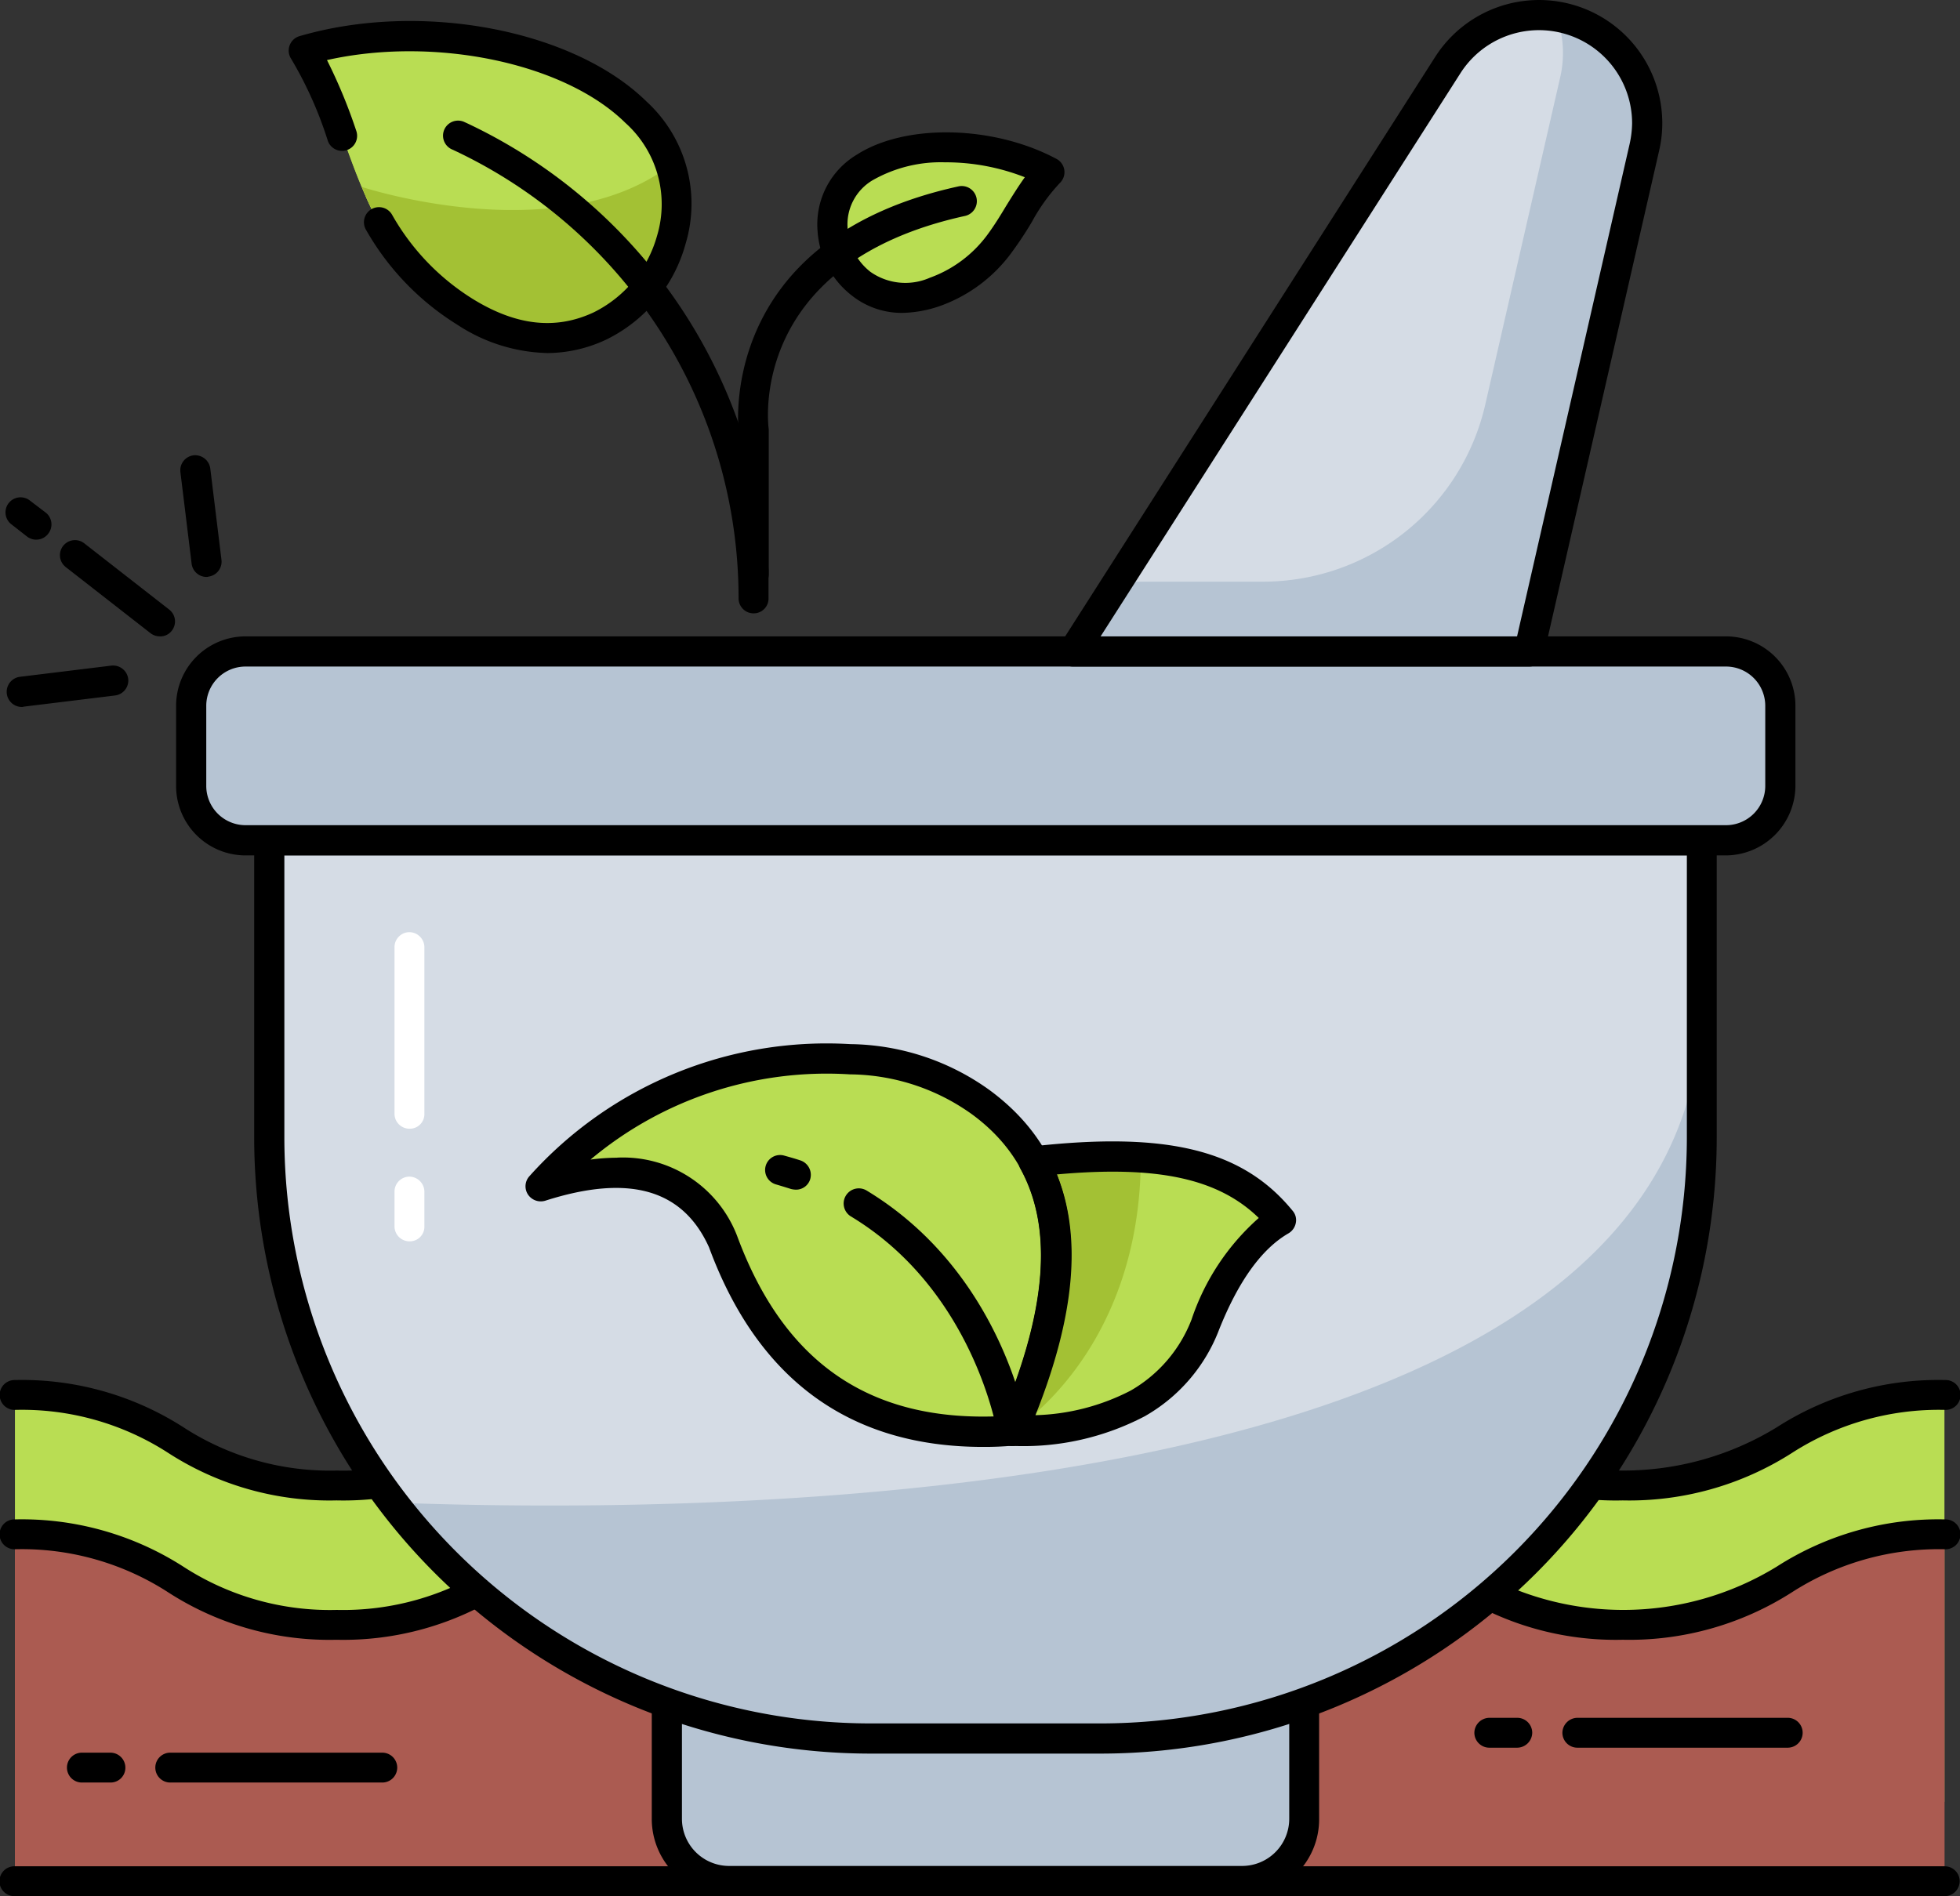 <svg xmlns="http://www.w3.org/2000/svg" width="96.801" height="93.667" viewBox="0 0 96.801 93.667"><rect x="0" y="0" width="96.801" height="93.667" fill="#333333" stroke="none"/><defs><path id="a" fill="#ab5b51" d="M96.033 7.621v17.132H.738V7.621c7.944 0 7.944 4.471 15.888 4.471s7.944-4.471 15.888-4.471 7.944 4.471 15.888 4.471 7.946-4.471 15.887-4.471 7.944 4.471 15.888 4.471c7.912-.015 7.912-4.471 15.856-4.471"/></defs><g transform="translate(-1.51 -2.52)"><g transform="translate(1.51 70.696)"><path fill="#b9dd53" d="M96.033.738v20.1H.738V.738c7.944 0 7.944 4.471 15.888 4.471S24.57.738 32.514.738s7.944 4.471 15.888 4.471S56.348.738 64.289.738s7.944 4.471 15.888 4.471c7.913 0 7.913-4.471 15.857-4.471Z"/><path d="M80.145 5.946a14.67 14.67 0 0 1-8.3-2.336 13.3 13.3 0 0 0-7.575-2.136 13.4 13.4 0 0 0-7.575 2.136 14.67 14.67 0 0 1-8.3 2.336 14.76 14.76 0 0 1-8.307-2.336 13.3 13.3 0 0 0-7.575-2.136 13.4 13.4 0 0 0-7.576 2.136 14.76 14.76 0 0 1-8.313 2.336 14.67 14.67 0 0 1-8.3-2.336A13.3 13.3 0 0 0 .749 1.474a.738.738 0 1 1 0-1.475 14.76 14.76 0 0 1 8.313 2.336 13.3 13.3 0 0 0 7.575 2.136 13.4 13.4 0 0 0 7.575-2.136 14.67 14.67 0 0 1 8.3-2.336 14.76 14.76 0 0 1 8.313 2.336A13.3 13.3 0 0 0 48.4 4.471a13.4 13.4 0 0 0 7.575-2.136 14.76 14.76 0 0 1 8.313-2.336 14.76 14.76 0 0 1 8.313 2.336 14.5 14.5 0 0 0 15.15 0 14.76 14.76 0 0 1 8.313-2.336.738.738 0 1 1 0 1.475 13.4 13.4 0 0 0-7.576 2.136 14.9 14.9 0 0 1-8.343 2.336"/><use href="#a"/><use href="#a"/><path d="M80.145 12.83a14.67 14.67 0 0 1-8.3-2.336 13.3 13.3 0 0 0-7.575-2.136 13.4 13.4 0 0 0-7.575 2.137 14.67 14.67 0 0 1-8.3 2.336 14.76 14.76 0 0 1-8.313-2.336 13.3 13.3 0 0 0-7.575-2.136 13.4 13.4 0 0 0-7.575 2.136 14.76 14.76 0 0 1-8.313 2.336 14.67 14.67 0 0 1-8.3-2.336A13.3 13.3 0 0 0 .744 8.359a.738.738 0 1 1 0-1.475A14.76 14.76 0 0 1 9.057 9.22a13.3 13.3 0 0 0 7.575 2.136 13.4 13.4 0 0 0 7.575-2.136 14.67 14.67 0 0 1 8.3-2.336A14.76 14.76 0 0 1 40.82 9.22a13.3 13.3 0 0 0 7.575 2.136A13.4 13.4 0 0 0 55.97 9.22a14.76 14.76 0 0 1 8.313-2.336 14.76 14.76 0 0 1 8.313 2.336 14.5 14.5 0 0 0 15.15 0 14.76 14.76 0 0 1 8.313-2.336.738.738 0 1 1 0 1.475 13.4 13.4 0 0 0-7.575 2.136 14.9 14.9 0 0 1-8.339 2.335m15.888 12.666H.738a.738.738 0 1 1 0-1.475h95.31a.74.74 0 0 1 .738.738.75.75 0 0 1-.753.738ZM5.454 19.883H4.072a.738.738 0 1 1 0-1.475h1.382a.74.74 0 0 1 .738.738.73.73 0 0 1-.738.737m13.399 0H8.436a.738.738 0 1 1 0-1.475h10.417a.738.738 0 1 1 0 1.475m56.083-1.721h-1.382a.74.74 0 0 1-.738-.738.75.75 0 0 1 .738-.738h1.382a.74.74 0 0 1 .738.738.75.75 0 0 1-.738.738m13.383 0H77.902a.74.74 0 0 1-.738-.738.75.75 0 0 1 .738-.738h10.417a.738.738 0 0 1 0 1.475Zm-34.987 3.426H51.95a.738.738 0 1 1 0-1.475h1.382a.738.738 0 1 1 0 1.475"/></g><g transform="translate(1.793 2.52)"><g transform="translate(8.414)"><path fill="#b6c4d3" d="M55.714 84.125v5.73a3.056 3.056 0 0 1-3.058 3.058H27.304a3.056 3.056 0 0 1-3.058-3.058v-5.73Z"/><path d="M52.656 93.666H27.304a3.81 3.81 0 0 1-3.811-3.811v-5.73a.74.74 0 0 1 .738-.738h31.483a.74.74 0 0 1 .738.738v5.731a3.787 3.787 0 0 1-3.796 3.81m-27.673-8.8v4.994a2.33 2.33 0 0 0 2.32 2.32h25.353a2.33 2.33 0 0 0 2.32-2.32v-4.998Z"/><g transform="translate(0 .738)"><path fill="#d5dce5" d="M75.351 40.764v14.689a29.7 29.7 0 0 1-29.685 29.681h-11.4A29.69 29.69 0 0 1 4.579 55.453V40.764Z"/><path fill="#b6c4d3" d="M75.351 48.616v6.853a29.7 29.7 0 0 1-29.685 29.686h-11.4a29.64 29.64 0 0 1-23.587-11.663c17.18.646 64.672.215 64.672-24.876"/><g transform="translate(.753)"><path fill="#d5dce5" d="M71.909 5.332a5.3 5.3 0 0 1-.138 1.2l-5.7 24.922H43.545L62.06 2.474a5.342 5.342 0 0 1 9.849 2.858"/><path fill="#b6c4d3" d="M71.909 5.332a5.3 5.3 0 0 1-.138 1.2l-5.7 24.922H43.545l2.2-3.457h7.176a11.26 11.26 0 0 0 10.983-8.745l3.7-16.164a5.3 5.3 0 0 0 .138-1.2 5 5 0 0 0-.323-1.8 5.33 5.33 0 0 1 4.49 5.244"/><path fill="#b6c4d3" d="M78.47 34.127v3.964a2.675 2.675 0 0 1-2.674 2.674H2.674A2.675 2.675 0 0 1 0 38.091v-3.964a2.675 2.675 0 0 1 2.674-2.674h73.123a2.675 2.675 0 0 1 2.673 2.674"/><path fill="#fff" d="M10.772 60.585a.74.74 0 0 1-.738-.738v-1.72a.74.74 0 0 1 .738-.738.75.75 0 0 1 .738.738v1.721a.72.72 0 0 1-.738.737m0-5.563a.74.74 0 0 1-.738-.738V46.05a.74.74 0 0 1 .738-.738.75.75 0 0 1 .738.738v8.236a.72.72 0 0 1-.738.736"/></g><path d="M76.53 41.52H3.43A3.43 3.43 0 0 1 0 38.091v-3.965A3.43 3.43 0 0 1 3.43 30.7h73.12a3.43 3.43 0 0 1 3.426 3.426v3.964a3.453 3.453 0 0 1-3.446 3.43m-73.1-9.33a1.94 1.94 0 0 0-1.94 1.936v3.964a1.94 1.94 0 0 0 1.94 1.937h73.12a1.94 1.94 0 0 0 1.936-1.936v-3.965a1.94 1.94 0 0 0-1.936-1.936Z"/><path d="M45.677 85.892h-11.4a30.453 30.453 0 0 1-30.42-30.423V40.782a.74.74 0 0 1 .738-.738h70.756a.74.74 0 0 1 .738.738v14.687a30.44 30.44 0 0 1-30.412 30.423M5.347 41.517v13.952a28.97 28.97 0 0 0 28.93 28.932h11.4a28.97 28.97 0 0 0 28.937-28.932V41.517Z"/></g><path d="M66.824 32.928H44.298a.73.73 0 0 1-.645-.384.7.7 0 0 1 .031-.753l18.5-28.979A6.086 6.086 0 0 1 73.4 6.069a6 6 0 0 1-.154 1.368l-5.7 24.922a.73.73 0 0 1-.722.569m-21.173-1.475h20.574l5.562-24.339a5 5 0 0 0 .123-1.034 4.6 4.6 0 0 0-8.482-2.458Z"/></g><g transform="translate(13.98 1.035)"><path fill="#b9dd53" d="M.749 1.454c1.383 2.105 1.89 4.64 3.088 7.3a12.65 12.65 0 0 0 4.871 5.624c2.443 1.506 4.656 1.629 6.669.676a6.77 6.77 0 0 0 3.519-4.256C21.046 2.991 9.108-.989.749 1.454"/><path fill="#b9dd53" d="M18.895 10.797a6.7 6.7 0 0 1-3.5 4.256c-2.013.953-4.225.814-6.684-.676A12.66 12.66 0 0 1 3.84 8.753L3.61 8.2C2.581 5.742 2.043 3.421.752 1.455c6.93-2.013 16.3.353 18.1 5.67a6.2 6.2 0 0 1 .046 3.672Z"/><path fill="#a3c134" d="M18.895 10.794a6.7 6.7 0 0 1-3.5 4.256c-2.013.953-4.225.814-6.684-.676a12.66 12.66 0 0 1-4.874-5.621l-.23-.553s9.66 3.18 15.242-1.076a6.2 6.2 0 0 1 .046 3.672Z"/><path fill="#b9dd53" d="M37.548 7.463a28.5 28.5 0 0 0-2.443 3.5 6.8 6.8 0 0 1-3.211 2.412 3.575 3.575 0 0 1-5.055-3.042c-.277-4.364 6.515-5.1 10.71-2.873Z"/><path d="M12.764 16.406a8.43 8.43 0 0 1-4.441-1.4 13.14 13.14 0 0 1-4.5-4.671.744.744 0 1 1 1.291-.738 11.64 11.64 0 0 0 3.993 4.149c2.151 1.321 4.1 1.521 5.962.645a6.02 6.02 0 0 0 3.119-3.78 5.4 5.4 0 0 0-1.567-5.578c-3.027-2.981-9.45-4.287-14.735-3.1A26 26 0 0 1 3.33 5.421a.744.744 0 0 1-1.4.507A19.2 19.2 0 0 0 .117 1.872.744.744 0 0 1 .532.75C6.524-1.002 14.053.427 17.664 3.977a6.85 6.85 0 0 1 1.936 7.022 7.46 7.46 0 0 1-3.9 4.732 6.9 6.9 0 0 1-2.935.676Zm17.548-1.984a3.97 3.97 0 0 1-2.489-.845 4.38 4.38 0 0 1-1.706-3.181 4.01 4.01 0 0 1 1.921-3.78c2.4-1.552 6.745-1.475 9.88.2a.742.742 0 0 1 .169 1.183 9.2 9.2 0 0 0-1.383 1.921 18 18 0 0 1-.983 1.49 7.5 7.5 0 0 1-3.565 2.674 6 6 0 0 1-1.844.338m2.136-7.437a6.8 6.8 0 0 0-3.6.876 2.53 2.53 0 0 0-1.245 2.428 2.94 2.94 0 0 0 1.122 2.105 3 3 0 0 0 2.935.292 6.1 6.1 0 0 0 2.863-2.151c.338-.461.63-.937.907-1.4.307-.492.6-.968.922-1.414a10.7 10.7 0 0 0-3.9-.738Z"/><path d="M22.954 28.097a.74.74 0 0 1-.738-.738v-7.052c-.077-.845-.661-9.619 10.879-12.139a.748.748 0 0 1 .323 1.46c-10.682 2.336-9.764 10.218-9.714 10.541v7.191a.76.76 0 0 1-.753.738Z"/><path d="M22.951 29.265a.74.74 0 0 1-.737-.74 24.45 24.45 0 0 0-13.982-22.1l-.2-.092a.743.743 0 0 1 .615-1.352l.2.092a25.95 25.95 0 0 1 14.8 21.8.8.8 0 0 1 .046.277v1.375a.73.73 0 0 1-.742.74"/></g><path d="M7.615 31.437a.76.76 0 0 1-.461-.154L2.96 28.011a.744.744 0 1 1 .922-1.168l4.194 3.273a.74.74 0 0 1 .123 1.045.71.71 0 0 1-.584.277ZM.793 34.925a.748.748 0 0 1-.092-1.49l4.517-.553a.754.754 0 0 1 .83.645.745.745 0 0 1-.645.83l-4.517.553a.2.2 0 0 1-.093.015m9.125-6.423a.746.746 0 0 1-.738-.661l-.553-4.517a.745.745 0 0 1 .645-.83.754.754 0 0 1 .83.645l.553 4.517a.745.745 0 0 1-.645.83.2.2 0 0 1-.092.015Zm-8.403-1.841a.76.76 0 0 1-.461-.154l-.768-.6a.744.744 0 1 1 .92-1.169l.768.584a.74.74 0 0 1 .123 1.045.73.73 0 0 1-.584.292Z"/></g><g transform="translate(27.465 54.093)"><path fill="#b9dd53" d="M24.044 19.107c3.042-7.022 3.181-12.738-1.552-16.226A11.35 11.35 0 0 0 16.023.745C9.078.591 4.345 3.111.75 7.014c4.394-1.4 7.483-.63 9 2.75 2.443 6.607 7.1 9.864 14.29 9.342Z"/><path fill="#b9dd53" d="M37.335 8.72c-1.583.907-2.8 2.72-3.749 5.147a7.62 7.62 0 0 1-3.334 3.9 12.7 12.7 0 0 1-6.192 1.337c2.3-5.316 2.935-9.88 1.06-13.306 6.5-.722 9.972.184 12.215 2.919Z"/><path fill="#a3c134" d="M30.389 5.616c-.015 9.511-6.1 13.352-6.33 13.491 2.289-5.332 2.935-9.88 1.06-13.306a29 29 0 0 1 5.27-.185"/><path d="M22.598 19.906c-6.576 0-11.124-3.319-13.537-9.864C7.77 7.184 5.127 6.416.979 7.742a.76.76 0 0 1-.86-.307.74.74 0 0 1 .077-.907A19.7 19.7 0 0 1 16.038.008a12 12 0 0 1 6.884 2.274c4.686 3.457 5.27 9.05 1.782 17.117a.72.72 0 0 1-.63.446 16 16 0 0 1-1.475.061ZM4.53 5.615a6.04 6.04 0 0 1 5.916 3.857c2.336 6.33 6.622 9.235 13.107 8.912 2.965-7.1 2.489-11.97-1.49-14.9a10.47 10.47 0 0 0-6.039-1.982 18.15 18.15 0 0 0-12.815 4.21A10 10 0 0 1 4.53 5.62Z"/><path d="M24.044 19.86a.75.75 0 0 1-.63-.338.77.77 0 0 1-.061-.707c2.379-5.519 2.734-9.649 1.09-12.646a.743.743 0 0 1 .569-1.106c6.684-.753 10.418.169 12.876 3.181a.7.7 0 0 1 .154.6.76.76 0 0 1-.353.507c-1.337.768-2.489 2.382-3.442 4.779a8.32 8.32 0 0 1-3.673 4.266 12.9 12.9 0 0 1-6.53 1.46Zm2.2-13.414c1.245 3.088.891 6.991-1.06 11.893a10.86 10.86 0 0 0 4.7-1.214 6.9 6.9 0 0 0 3.012-3.519 11.6 11.6 0 0 1 3.317-5.01c-2-1.951-5.009-2.6-9.972-2.151Zm-12.895.752a1.2 1.2 0 0 1-.23-.031 39 39 0 0 0-.753-.23.74.74 0 0 1 .384-1.429c.277.077.553.154.83.246a.753.753 0 0 1 .476.937.73.73 0 0 1-.707.507"/><path d="M24.043 19.859a.755.755 0 0 1-.738-.63c-.015-.077-1.168-7.053-7.237-10.71a.748.748 0 1 1 .784-1.275c6.669 4.041 7.882 11.447 7.944 11.754a.744.744 0 0 1-.615.845.5.5 0 0 1-.138.016"/></g></g></svg>